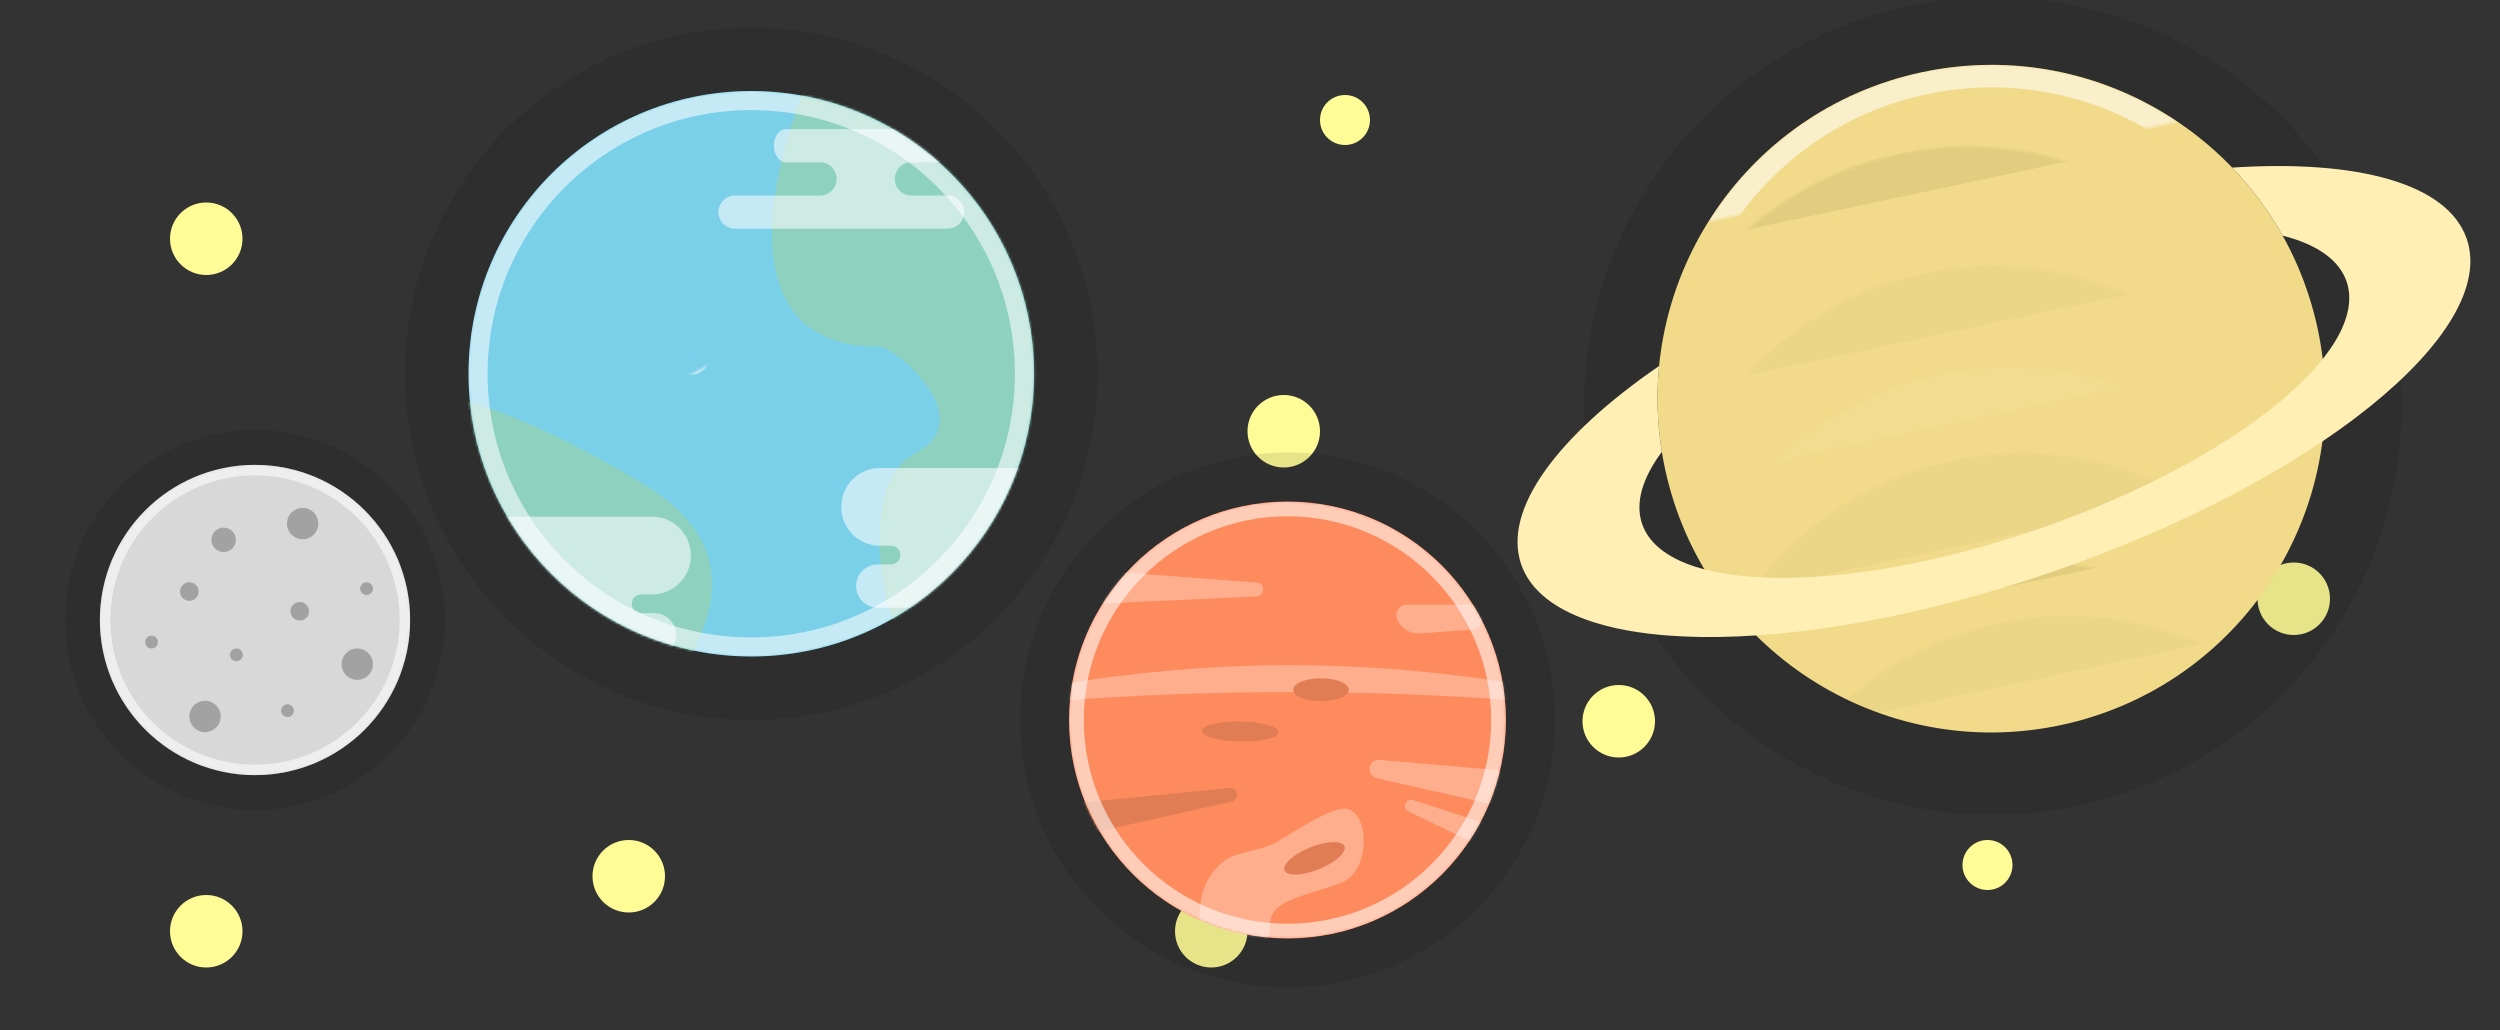 <svg xmlns="http://www.w3.org/2000/svg" xmlns:xlink="http://www.w3.org/1999/xlink" width="1000" height="412" viewBox="0 0 1000 412">
  <rect x="0" y="0" width="1000" height="412" fill="#333333" stroke="none"/>
  <defs>
    <circle id="space-a" cx="62.055" cy="62.055" r="62.055"/>
    <circle id="space-c" cx="87.367" cy="87.367" r="87.367"/>
    <circle id="space-e" cx="113.087" cy="113.087" r="113.087"/>
    <circle id="space-g" cx="133.5" cy="133.5" r="133.5"/>
  </defs>
  <g fill="none" fill-rule="evenodd">
    <g fill="#FFFC97" transform="translate(68 38)">
      <circle cx="14.5" cy="57.5" r="14.5"/>
      <circle cx="65" cy="176" r="10"/>
      <circle cx="197.5" cy="28.5" r="14.5"/>
      <circle cx="285" cy="186" r="10"/>
      <circle cx="470" cy="10" r="10"/>
      <circle cx="849.5" cy="201.5" r="14.5"/>
      <circle cx="731.5" cy="43.5" r="14.5"/>
      <circle cx="727" cy="308" r="10"/>
      <circle cx="623" cy="125" r="10"/>
      <circle cx="14.5" cy="334.5" r="14.5"/>
      <circle cx="183.5" cy="312.5" r="14.5"/>
      <circle cx="445.5" cy="134.5" r="14.5"/>
      <circle cx="579.5" cy="250.5" r="14.5"/>
      <circle cx="416.5" cy="334.5" r="14.5"/>
    </g>
    <g transform="translate(26 172)">
      <g fill="#000" opacity=".1">
        <circle cx="76" cy="76" r="76"/>
        <circle cx="76" cy="76" r="68.563"/>
      </g>
      <g transform="translate(13.945 13.945)">
        <mask id="space-b" fill="#fff">
          <use xlink:href="#space-a"/>
        </mask>
        <use fill="#D8D8D8" xlink:href="#space-a"/>
        <g fill="#000" mask="url(#space-b)" opacity=".25">
          <g transform="translate(18.128 17.199)">
            <circle cx="62.985" cy="6.275" r="6.275"/>
            <circle cx="23.939" cy="83.437" r="6.275"/>
            <circle cx="84.832" cy="62.52" r="6.275"/>
            <circle cx="56.942" cy="81.113" r="2.557"/>
            <circle cx="36.489" cy="58.801" r="2.557"/>
            <circle cx="61.823" cy="41.37" r="3.719"/>
            <circle cx="2.557" cy="53.688" r="2.557"/>
            <circle cx="88.55" cy="32.306" r="2.557"/>
            <circle cx="31.376" cy="12.783" r="4.881"/>
            <circle cx="17.664" cy="33.468" r="3.719"/>
          </g>
        </g>
        <path fill="#FFF" d="M62.055,124.11 C27.783,124.11 0,96.327 0,62.055 C0,27.783 27.783,0 62.055,0 C96.327,0 124.11,27.783 124.11,62.055 C124.11,96.327 96.327,124.11 62.055,124.11 Z M62.055,119.927 C94.017,119.927 119.927,94.017 119.927,62.055 C119.927,30.093 94.017,4.183 62.055,4.183 C30.093,4.183 4.183,30.093 4.183,62.055 C4.183,94.017 30.093,119.927 62.055,119.927 Z" mask="url(#space-b)" opacity=".75"/>
      </g>
    </g>
    <g transform="translate(408 181)">
      <g fill="#000" opacity=".1">
        <circle cx="107" cy="107" r="107"/>
        <circle cx="107" cy="107" r="96.529"/>
      </g>
      <g transform="translate(19.633 19.633)">
        <mask id="space-d" fill="#fff">
          <use xlink:href="#space-c"/>
        </mask>
        <use fill="#FE8B5D" xlink:href="#space-c"/>
        <g fill="#FFF" mask="url(#space-d)" opacity=".3">
          <g transform="translate(-4.581 27.486)">
            <path d="M139.738,13.743 L165.441,13.743 C168.088,13.743 170.233,15.888 170.233,18.535 L170.233,18.535 C170.233,21.238 168.151,23.486 165.456,23.694 L145.098,25.262 C141.159,25.565 137.454,23.362 135.841,19.755 L135.841,19.755 C134.878,17.603 135.843,15.078 137.995,14.115 C138.543,13.87 139.137,13.743 139.738,13.743 Z"/>
            <path d="M19.595,1.808 L79.482,3.227 C80.935,3.261 82.095,4.449 82.095,5.903 L82.095,5.903 C82.095,7.387 80.97,8.629 79.494,8.775 L19.563,14.711 C16.142,15.05 13.094,12.552 12.756,9.131 C12.735,8.927 12.725,8.722 12.725,8.517 L12.725,8.517 C12.725,4.811 15.73,1.806 19.436,1.806 C19.489,1.806 19.542,1.807 19.595,1.808 Z" transform="rotate(3 47.41 8.274)"/>
            <path d="M127.874,79.702 L173.906,76.435 C177.681,76.167 180.959,79.01 181.227,82.785 C181.238,82.947 181.244,83.108 181.244,83.27 L181.244,83.27 C181.244,87.073 178.161,90.155 174.359,90.155 C174.207,90.155 174.055,90.15 173.904,90.14 L127.875,87.093 C125.933,86.964 124.424,85.351 124.424,83.405 L124.424,83.405 C124.424,81.457 125.93,79.84 127.874,79.702 Z" transform="rotate(9 152.834 83.285)"/>
            <path d="M140.065,97.945 L170.72,95.769 C173.234,95.591 175.417,97.484 175.595,99.998 C175.603,100.106 175.607,100.213 175.607,100.321 L175.607,100.321 C175.607,102.853 173.554,104.906 171.022,104.906 C170.921,104.906 170.82,104.903 170.719,104.896 L140.066,102.867 C138.772,102.781 137.767,101.707 137.767,100.411 L137.767,100.411 C137.767,99.113 138.77,98.037 140.065,97.945 Z" transform="rotate(22 156.687 100.332)"/>
            <path d="M0,45.837 C31.443,40.584 62.42,37.957 92.93,37.957 C123.44,37.957 154.416,40.584 185.859,45.837 L185.859,52.253 C155.422,49.896 124.446,48.718 92.93,48.718 C61.413,48.718 30.437,49.896 0,52.253 L0,45.837 Z"/>
            <path d="M52.408,135.526 C54.904,121.65 60.996,113.129 70.684,109.964 C75.488,108.394 85.811,110.172 90.676,109.046 C101.394,106.565 116.274,101.362 122.115,103.58 C130.838,106.893 125.529,128.323 114.185,131.233 C108.7,132.64 91.458,130.994 84.903,134.241 C77.904,137.709 81.555,146.011 74.652,145.283 C65.739,144.344 58.325,141.092 52.408,135.526 Z" transform="rotate(-16 89.435 124.185)"/>
          </g>
        </g>
        <g fill="#E17D55" mask="url(#space-d)">
          <g transform="translate(-2.618 70.679)">
            <ellipse cx="103.401" cy="4.581" rx="11.125" ry="4.581"/>
            <ellipse cx="71.101" cy="21.3" rx="4.017" ry="15.407" transform="rotate(-89 71.101 21.3)"/>
            <path d="M7.815,46.31 L67.702,47.728 C69.155,47.763 70.315,48.951 70.315,50.404 L70.315,50.404 C70.315,51.888 69.19,53.13 67.714,53.276 L7.783,59.213 C4.363,59.552 1.315,57.053 0.976,53.632 C0.956,53.428 0.945,53.224 0.945,53.019 L0.945,53.019 C0.945,49.312 3.95,46.308 7.656,46.308 C7.709,46.308 7.762,46.309 7.815,46.31 Z" transform="rotate(-7 35.63 52.776)"/>
            <ellipse cx="100.78" cy="72.022" rx="12.921" ry="4.698" transform="rotate(-22 100.78 72.022)"/>
          </g>
        </g>
        <path fill="#FFF" d="M87.367,174.734 C39.116,174.734 0,135.618 0,87.367 C0,39.116 39.116,0 87.367,0 C135.618,0 174.734,39.116 174.734,87.367 C174.734,135.618 135.618,174.734 87.367,174.734 Z M87.367,168.844 C132.366,168.844 168.844,132.366 168.844,87.367 C168.844,42.368 132.366,5.89 87.367,5.89 C42.368,5.89 5.89,42.368 5.89,87.367 C5.89,132.366 42.368,168.844 87.367,168.844 Z" mask="url(#space-d)" opacity=".75"/>
      </g>
    </g>
    <g transform="translate(162 11)">
      <g fill="#000" opacity=".1">
        <circle cx="138.5" cy="138.5" r="138.5"/>
        <circle cx="138.5" cy="138.5" r="124.946"/>
      </g>
      <g transform="translate(25.413 25.413)">
        <mask id="space-f" fill="#fff">
          <use xlink:href="#space-e"/>
        </mask>
        <use fill="#7AD0E8" xlink:href="#space-e"/>
        <path fill="#8ED1BF" d="M164.247,-32.19 C151.362,-33.431 139.931,-18.922 129.954,11.336 C114.988,56.724 115.686,102.314 164.247,102.314 C170.86,102.314 205.232,131.625 178.364,145.09 C153.576,157.512 167.118,224.878 178.364,220.425 C187.733,216.716 218.51,174.562 270.696,93.963 L164.247,-32.19 Z" mask="url(#space-f)"/>
        <path fill="#8ED1BF" d="M-9.858,121.846 C11.345,126.236 37.888,137.986 69.771,157.094 C101.654,176.202 105.999,202.192 82.807,235.063 L16.819,210.927 L-9.858,121.846 Z" mask="url(#space-f)"/>
        <path fill="#FFF" d="M177.088,28.519 C173.441,28.519 170.485,31.49 170.485,35.154 C170.485,38.819 173.441,41.79 177.088,41.79 L191.616,41.79 C195.264,41.79 198.22,44.761 198.22,48.426 C198.22,52.09 195.264,55.061 191.616,55.061 L106.561,55.061 C102.914,55.061 99.957,52.09 99.957,48.426 C99.957,44.761 102.914,41.79 106.561,41.79 L140.636,41.79 C144.283,41.79 147.24,38.819 147.24,35.154 C147.24,31.49 144.283,28.519 140.636,28.519 L126.868,28.519 C124.26,28.519 122.146,25.548 122.146,21.883 C122.146,18.219 124.26,15.248 126.868,15.248 L187.687,15.248 C190.295,15.248 192.409,18.219 192.409,21.883 C192.409,25.548 190.295,28.519 187.687,28.519 L177.088,28.519 Z" mask="url(#space-f)" opacity=".75"/>
        <path fill="#FFF" d="M210.368,181.876 L210.368,189.351 L212.153,189.351 C216.918,189.351 220.78,193.232 220.78,198.021 C220.78,202.809 216.918,206.691 212.153,206.691 L163.665,206.691 C158.901,206.691 155.038,202.809 155.038,198.021 C155.038,193.232 158.901,189.351 163.665,189.351 L169.019,189.351 C171.073,189.351 172.738,187.677 172.738,185.613 C172.738,183.549 171.073,181.876 169.019,181.876 L164.557,181.876 C156.014,181.876 149.089,174.916 149.089,166.33 C149.089,157.743 156.014,150.783 164.557,150.783 L222.565,150.783 C231.108,150.783 238.034,157.743 238.034,166.33 C238.034,174.916 231.108,181.876 222.565,181.876 L210.368,181.876 Z" mask="url(#space-f)" opacity=".75"/>
        <path fill="#FFF" d="M27.665,201.359 L15.469,201.359 C6.926,201.359 0,194.399 0,185.813 C0,177.227 6.926,170.266 15.469,170.266 L73.476,170.266 C82.019,170.266 88.945,177.227 88.945,185.813 C88.945,194.399 82.019,201.359 73.476,201.359 L69.014,201.359 C66.961,201.359 65.296,203.033 65.296,205.097 C65.296,207.161 66.961,208.834 69.014,208.834 L74.369,208.834 C79.133,208.834 82.995,212.716 82.995,217.504 C82.995,222.293 79.133,226.174 74.369,226.174 L25.88,228.383 C21.116,228.383 17.254,222.293 17.254,217.504 C17.254,212.716 21.116,208.834 25.88,208.834 L27.665,208.834 L27.665,201.359 Z" mask="url(#space-f)" opacity=".75"/>
        <rect width="64.379" height="15.248" x="32.19" y="98.263" fill="#FFF" mask="url(#space-f)" opacity=".75" rx="7.624"/>
        <rect width="32.19" height="15.248" x="103.346" y="122.829" fill="#FFF" mask="url(#space-f)" opacity=".75" rx="7.624"/>
        <path fill="#FFF" d="M113.087,226.174 C50.631,226.174 0,175.543 0,113.087 C0,50.631 50.631,0 113.087,0 C175.543,0 226.174,50.631 226.174,113.087 C226.174,175.543 175.543,226.174 113.087,226.174 Z M113.087,218.55 C171.333,218.55 218.55,171.333 218.55,113.087 C218.55,54.841 171.333,7.624 113.087,7.624 C54.841,7.624 7.624,54.841 7.624,113.087 C7.624,171.333 54.841,218.55 113.087,218.55 Z" mask="url(#space-f)" opacity=".75"/>
      </g>
    </g>
    <g transform="rotate(-12 492.621 -2684.962)">
      <g fill="#000" opacity=".1" transform="translate(35)">
        <circle cx="163.5" cy="163.5" r="163.5"/>
        <circle cx="163.5" cy="163.5" r="147.5"/>
      </g>
      <g transform="translate(65 27)">
        <mask id="space-h" fill="#fff">
          <use xlink:href="#space-g"/>
        </mask>
        <use fill="#F1DA89" xlink:href="#space-g"/>
        <rect width="300" height="34" x="-20.366" y="154.541" fill="#000" mask="url(#space-h)" opacity=".15"/>
        <rect width="300" height="9" x="-21.406" y="199.432" fill="#000" mask="url(#space-h)" opacity=".25"/>
        <rect width="300" height="25" x="-16" y="222" fill="#000" mask="url(#space-h)" opacity=".15"/>
        <rect width="300" height="25" x="-16" y="79" fill="#000" mask="url(#space-h)" opacity=".15"/>
        <rect width="300" height="17" x="-16" y="30" fill="#000" mask="url(#space-h)" opacity=".25"/>
        <rect width="300" height="20" x="-18.247" y="119.869" fill="#FFF" mask="url(#space-h)" opacity=".25"/>
        <path fill="#FFF" d="M133.5,267 C59.77,267 0,207.23 0,133.5 C0,59.77 59.77,0 133.5,0 C207.23,0 267,59.77 267,133.5 C267,207.23 207.23,267 133.5,267 Z M133.5,258 C202.259,258 258,202.259 258,133.5 C258,64.741 202.259,9 133.5,9 C64.741,9 9,64.741 9,133.5 C9,202.259 64.741,258 133.5,258 Z" mask="url(#space-h)" opacity=".75"/>
      </g>
      <path fill="#FFEFB5" d="M65.161,153.889 C55.382,162.543 50.368,171.635 51.455,180.492 C55.056,209.819 124.188,225.463 205.865,215.435 C287.542,205.406 350.835,173.502 347.234,144.175 C346.102,134.952 338.488,127.082 326.041,120.938 C322.651,109.998 317.892,99.659 311.964,90.123 C361.454,97.29 394.934,114.176 397.793,137.463 C402.639,176.931 317.692,219.839 208.058,233.301 C98.425,246.762 5.621,225.679 0.775,186.211 C-2.056,163.155 25.755,138.925 71.229,120.077 C67.82,130.823 65.733,142.157 65.161,153.889 Z"/>
    </g>
  </g>
</svg>
